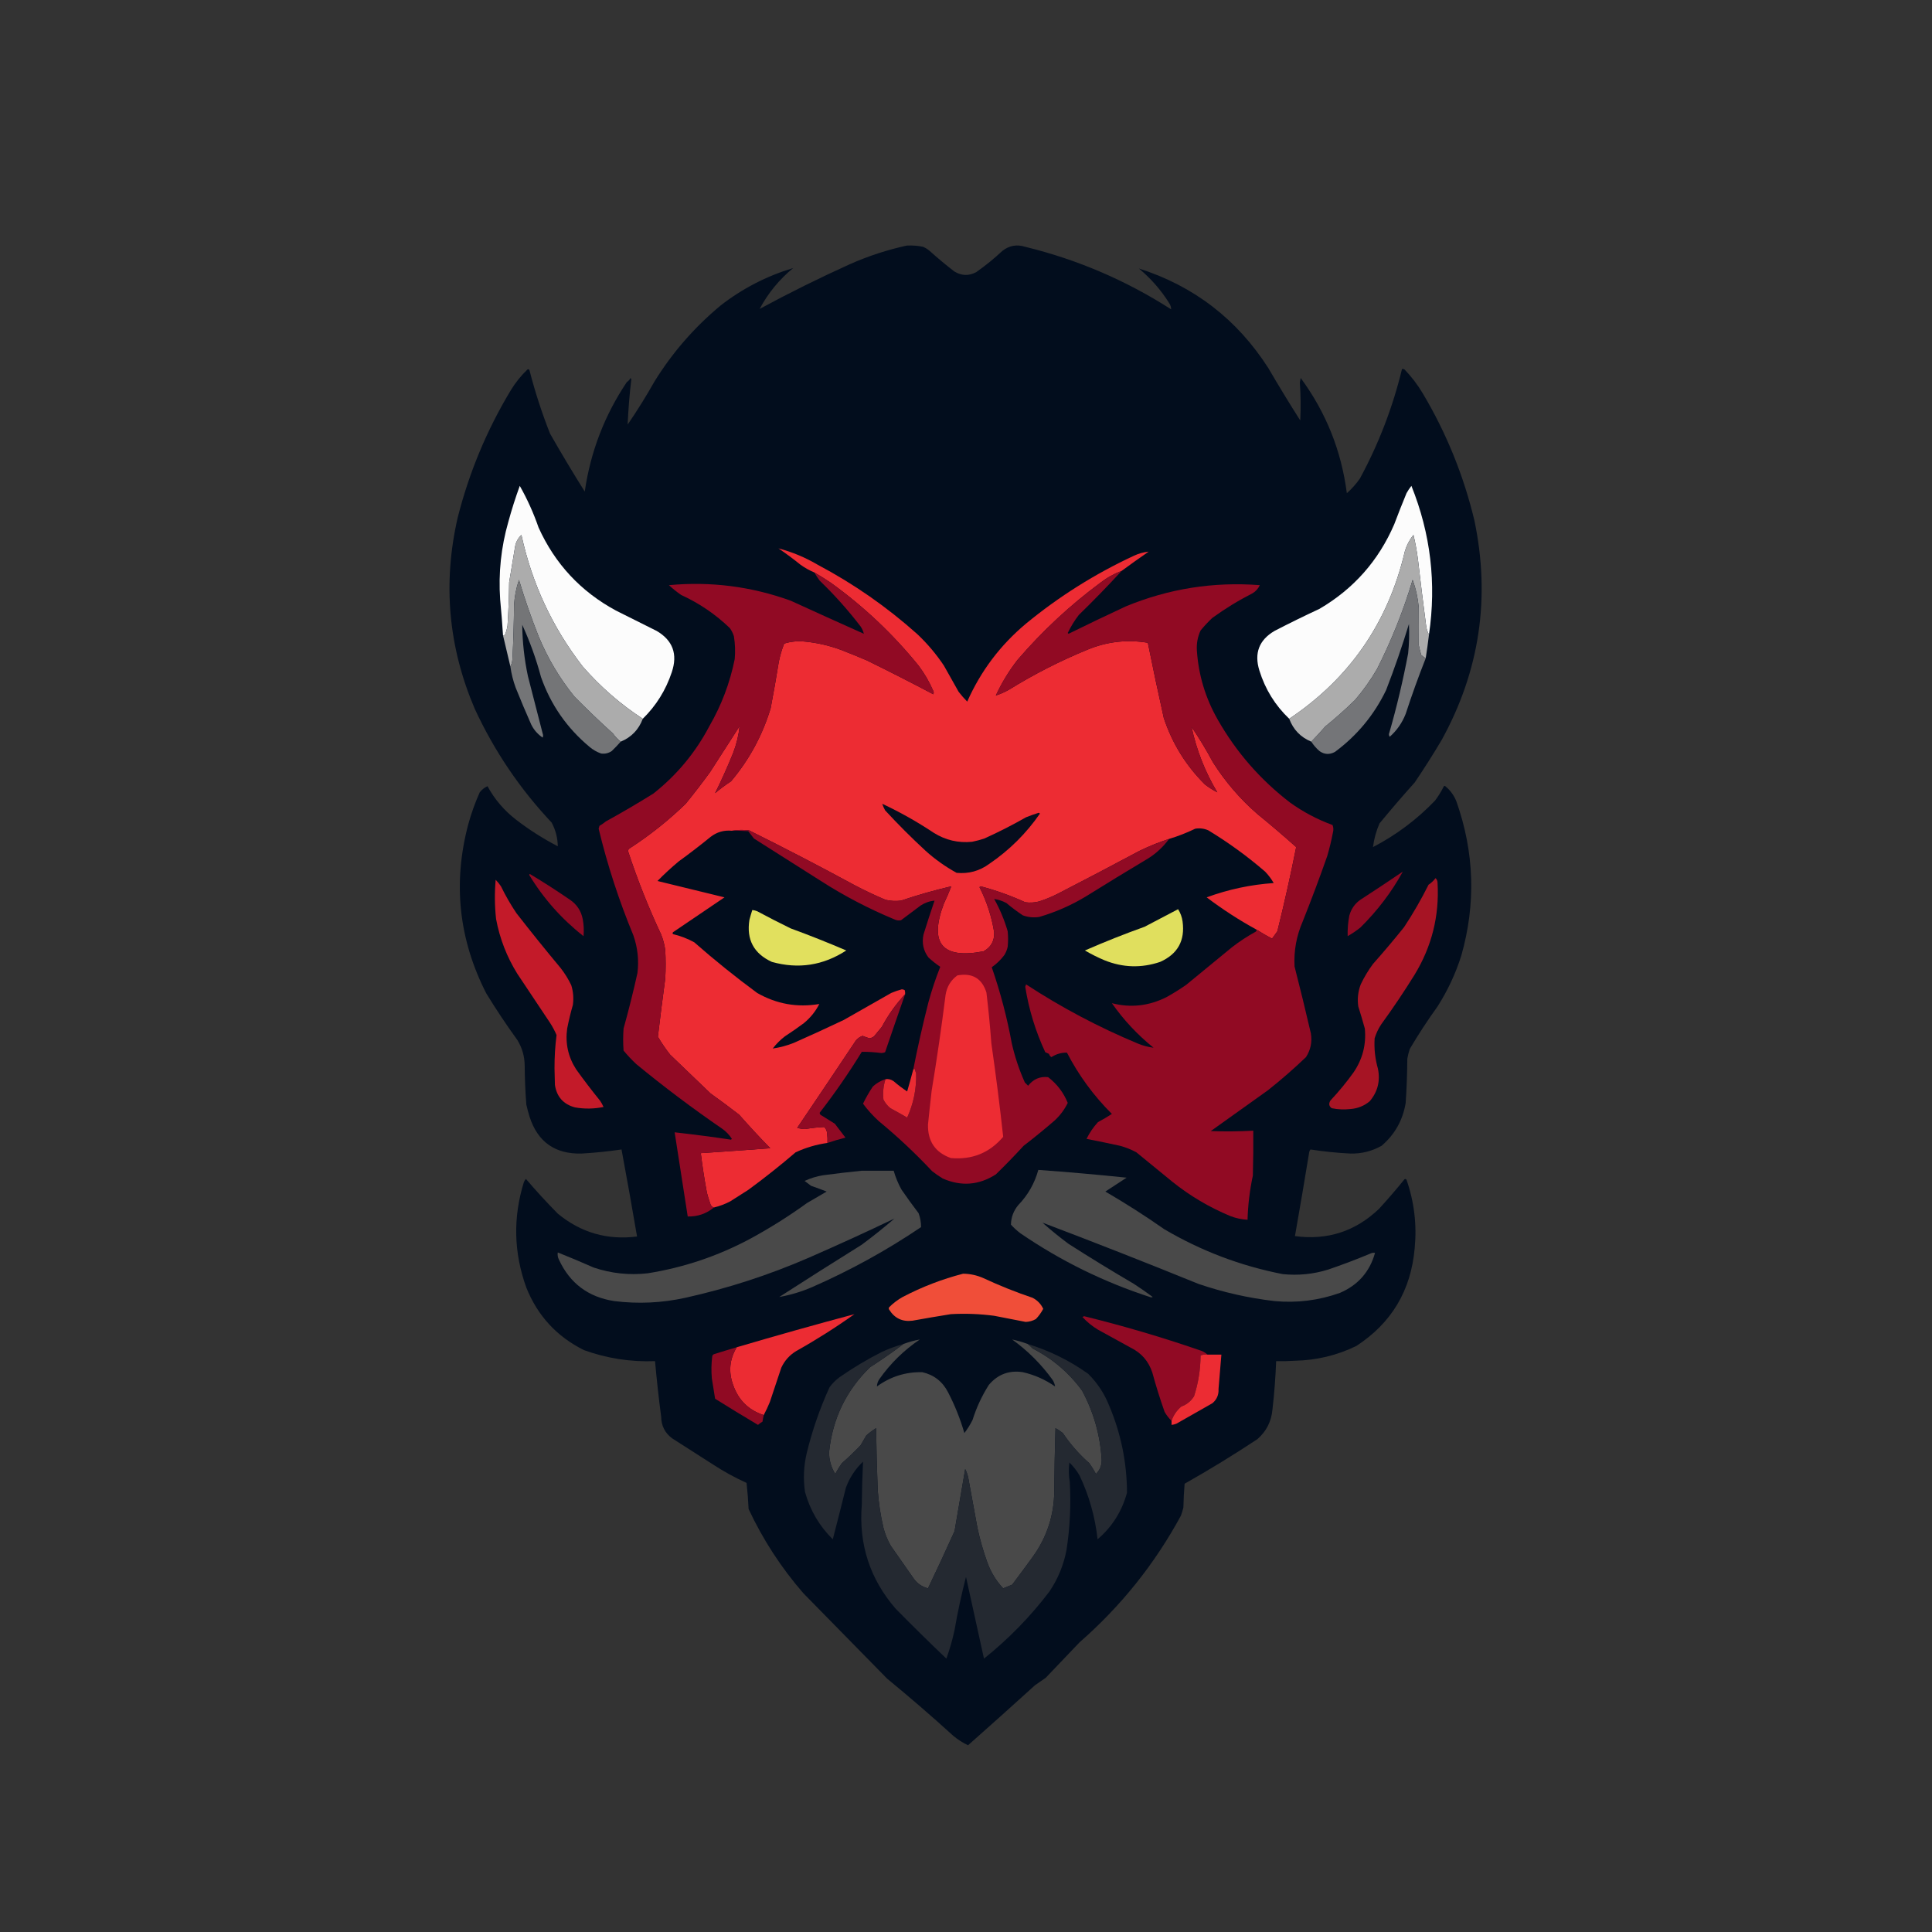 <?xml version="1.0" encoding="UTF-8"?>
<!DOCTYPE svg PUBLIC "-//W3C//DTD SVG 1.1//EN" "http://www.w3.org/Graphics/SVG/1.1/DTD/svg11.dtd">
<svg xmlns="http://www.w3.org/2000/svg" version="1.1" width="2364px" height="2364px" style="shape-rendering:geometricPrecision; text-rendering:geometricPrecision; image-rendering:optimizeQuality; fill-rule:evenodd; clip-rule:evenodd" xmlns:xlink="http://www.w3.org/1999/xlink">
<rect width="100%" height="100%" fill="#333333" stroke="none"/>
<g><path style="opacity:0.999" fill="#020d1d" d="M 1109.5,300.5 C 1116.26,300.123 1122.92,300.623 1129.5,302C 1132.43,303.271 1135.1,304.938 1137.5,307C 1147.21,315.71 1157.21,324.043 1167.5,332C 1176.33,337.531 1185.33,337.864 1194.5,333C 1205.75,325.091 1216.41,316.424 1226.5,307C 1234.9,300.407 1244.23,298.74 1254.5,302C 1318.37,317.614 1377.87,343.114 1433,378.5C 1432.98,376.08 1432.31,373.747 1431,371.5C 1420.9,355.219 1408.4,340.885 1393.5,328.5C 1460.85,349.988 1513.69,390.655 1552,450.5C 1564.6,472.097 1577.6,493.43 1591,514.5C 1591.74,498.988 1591.58,483.488 1590.5,468C 1590.83,466.167 1591.17,464.333 1591.5,462.5C 1622.46,504.452 1641.29,551.452 1648,603.5C 1654.08,598.095 1659.41,592.095 1664,585.5C 1686.96,543.125 1704.13,498.459 1715.5,451.5C 1716.55,451.351 1717.55,451.517 1718.5,452C 1727.15,460.98 1734.65,470.814 1741,481.5C 1769.82,529.95 1790.82,581.617 1804,636.5C 1823.95,731.202 1810.61,820.869 1764,905.5C 1753.5,923.172 1742.5,940.505 1731,957.5C 1716.29,973.872 1701.96,990.539 1688,1007.5C 1683.91,1016.85 1681.25,1026.52 1680,1036.5C 1708.49,1021.67 1733.83,1002.67 1756,979.5C 1760,974.168 1763.5,968.502 1766.5,962.5C 1767,961.479 1767.67,961.312 1768.5,962C 1774.59,967.014 1779.09,973.181 1782,980.5C 1804.11,1042.89 1806.11,1105.89 1788,1169.5C 1781.02,1191.46 1771.35,1212.13 1759,1231.5C 1746.88,1248.29 1735.55,1265.63 1725,1283.5C 1723.69,1287.42 1722.69,1291.42 1722,1295.5C 1721.88,1313.53 1721.22,1331.53 1720,1349.5C 1716.48,1370.71 1706.65,1388.21 1690.5,1402C 1678.72,1408.61 1666.05,1411.78 1652.5,1411.5C 1636.06,1410.69 1619.72,1409.02 1603.5,1406.5C 1602.75,1407.38 1602.25,1408.38 1602,1409.5C 1596.38,1443.89 1590.55,1478.22 1584.5,1512.5C 1624.28,1517.85 1658.61,1506.68 1687.5,1479C 1698.21,1467.29 1708.54,1455.29 1718.5,1443C 1719.45,1442.38 1720.28,1442.55 1721,1443.5C 1730.47,1470.73 1733.8,1498.73 1731,1527.5C 1726.43,1579.18 1702.6,1619.01 1659.5,1647C 1635.86,1658.46 1610.86,1664.46 1584.5,1665C 1576.84,1665.5 1569.17,1665.67 1561.5,1665.5C 1560.76,1685.22 1559.26,1704.89 1557,1724.5C 1555.72,1739.22 1549.56,1751.39 1538.5,1761C 1509.5,1780.17 1479.83,1798.34 1449.5,1815.5C 1448.69,1825.12 1448.19,1834.79 1448,1844.5C 1447.2,1847.89 1446.2,1851.23 1445,1854.5C 1413.11,1913.43 1371.77,1965.1 1321,2009.5C 1307.17,2024 1293.33,2038.5 1279.5,2053C 1275.17,2056 1270.83,2059 1266.5,2062C 1239.32,2086.69 1211.98,2111.19 1184.5,2135.5C 1177.99,2132.42 1171.99,2128.58 1166.5,2124C 1140.06,2099.96 1113.06,2076.62 1085.5,2054C 1051.33,2019.17 1017.17,1984.33 983,1949.5C 955.912,1918.34 933.579,1884.01 916,1846.5C 915.498,1835.8 914.665,1825.14 913.5,1814.5C 899.223,1808.03 885.557,1800.53 872.5,1792C 855.833,1781.33 839.167,1770.67 822.5,1760C 813.665,1753.5 809.165,1744.66 809,1733.5C 806.023,1710.87 803.523,1688.2 801.5,1665.5C 771.593,1666.63 742.593,1662.13 714.5,1652C 681.29,1635.46 657.79,1609.96 644,1575.5C 628.572,1532.81 627.572,1489.81 641,1446.5C 641.583,1445 642.416,1443.67 643.5,1442.5C 655.919,1457.09 668.919,1471.26 682.5,1485C 710.689,1508.28 743.022,1517.61 779.5,1513C 773.44,1477.48 767.107,1441.98 760.5,1406.5C 744.261,1408.89 727.927,1410.56 711.5,1411.5C 679.086,1412.24 657.919,1397.24 648,1366.5C 646.462,1361.55 645.128,1356.55 644,1351.5C 642.781,1335.53 642.114,1319.53 642,1303.5C 641.837,1292.34 638.837,1282.01 633,1272.5C 619.589,1254.02 606.922,1235.02 595,1215.5C 561.241,1149.33 553.908,1080.33 573,1008.5C 576.678,995.131 581.345,982.131 587,969.5C 589.719,966.078 592.886,963.578 596.5,962C 605.227,978.069 616.894,991.736 631.5,1003C 647.484,1015.33 664.484,1026.16 682.5,1035.5C 682.385,1025.38 679.885,1015.71 675,1006.5C 636.2,965.34 604.867,919.006 581,867.5C 548.577,791.846 541.577,713.846 560,633.5C 573.968,578.238 595.635,526.238 625,477.5C 630.695,468.133 637.528,459.633 645.5,452C 646.744,451.544 647.577,452.044 648,453.5C 654.732,479.696 663.065,505.363 673,530.5C 686.663,554.498 700.83,578.165 715.5,601.5C 722.565,552.785 739.731,508.118 767,467.5C 768.959,466.252 770.459,464.585 771.5,462.5C 771.833,463 772.167,463.5 772.5,464C 770.277,482.456 768.777,500.956 768,519.5C 779.751,502.337 790.751,484.671 801,466.5C 822.784,431.375 849.617,400.542 881.5,374C 908.269,353.115 937.936,337.782 970.5,328C 953.491,342.001 939.824,358.668 929.5,378C 965.645,358.429 1002.64,340.095 1040.5,323C 1062.86,313.155 1085.86,305.655 1109.5,300.5 Z"/></g>
<g><path style="opacity:1" fill="#fcfcfc" d="M 786.5,879.5 C 759.129,861.64 734.629,840.306 713,815.5C 675.947,767.714 650.947,714.047 638,654.5C 633.439,658.827 630.772,664.16 630,670.5C 627.667,684.5 625.333,698.5 623,712.5C 622.825,730.19 622.158,747.857 621,765.5C 620.408,769.276 619.408,772.943 618,776.5C 617.329,777.252 616.496,777.586 615.5,777.5C 614.555,762.821 613.388,748.154 612,733.5C 609.772,701.233 613.105,669.566 622,638.5C 626.058,623.587 630.725,608.921 636,594.5C 645.21,610.795 652.877,627.795 659,645.5C 679.115,689.948 710.615,723.781 753.5,747C 770.198,755.349 786.864,763.682 803.5,772C 823.257,783.586 829.424,800.419 822,822.5C 814.7,844.457 802.866,863.457 786.5,879.5 Z"/></g>
<g><path style="opacity:1" fill="#fcfcfc" d="M 1748.5,776.5 C 1746.67,773.158 1745.5,769.491 1745,765.5C 1741.45,738.528 1738.11,711.528 1735,684.5C 1733.7,674.385 1731.87,664.385 1729.5,654.5C 1724.7,660.44 1721.2,667.107 1719,674.5C 1698.62,761.648 1651.46,829.981 1577.5,879.5C 1560.28,863.075 1548.11,843.409 1541,820.5C 1534.4,799.278 1540.57,783.112 1559.5,772C 1577.62,762.622 1595.96,753.622 1614.5,745C 1656.29,720.542 1686.79,686.042 1706,641.5C 1710.8,628.754 1715.8,616.087 1721,603.5C 1722.75,600.328 1724.75,597.328 1727,594.5C 1750.56,653.081 1757.73,713.748 1748.5,776.5 Z"/></g>
<g><path style="opacity:1" fill="#acacac" d="M 786.5,879.5 C 781.541,892.792 772.541,902.125 759.5,907.5C 755.912,904.741 752.746,901.408 750,897.5C 733.95,882.961 718.283,867.961 703,852.5C 684.781,830.082 670.115,805.415 659,778.5C 650.007,755.854 642.007,732.854 635,709.5C 631.612,719.545 629.612,729.878 629,740.5C 628.804,762.517 628.137,784.517 627,806.5C 626.796,809.797 625.963,812.797 624.5,815.5C 621.498,802.827 618.498,790.16 615.5,777.5C 616.496,777.586 617.329,777.252 618,776.5C 619.408,772.943 620.408,769.276 621,765.5C 622.158,747.857 622.825,730.19 623,712.5C 625.333,698.5 627.667,684.5 630,670.5C 630.772,664.16 633.439,658.827 638,654.5C 650.947,714.047 675.947,767.714 713,815.5C 734.629,840.306 759.129,861.64 786.5,879.5 Z"/></g>
<g><path style="opacity:1" fill="#acacac" d="M 1748.5,776.5 C 1747.35,786.194 1746.02,795.861 1744.5,805.5C 1742.61,804.298 1740.77,802.965 1739,801.5C 1737.87,797.535 1736.87,793.535 1736,789.5C 1736.11,774.169 1736.11,758.836 1736,743.5C 1734.96,731.812 1732.46,720.479 1728.5,709.5C 1717.24,747.126 1702.74,783.459 1685,818.5C 1677.17,832 1668.17,844.667 1658,856.5C 1646.3,867.92 1634.14,878.753 1621.5,889C 1615.97,895.363 1610.3,901.529 1604.5,907.5C 1591.43,902.1 1582.43,892.766 1577.5,879.5C 1651.46,829.981 1698.62,761.648 1719,674.5C 1721.2,667.107 1724.7,660.44 1729.5,654.5C 1731.87,664.385 1733.7,674.385 1735,684.5C 1738.11,711.528 1741.45,738.528 1745,765.5C 1745.5,769.491 1746.67,773.158 1748.5,776.5 Z"/></g>
<g><path style="opacity:1" fill="#ed2c33" d="M 1372.5,698.5 C 1363.12,702.022 1354.46,706.856 1346.5,713C 1309.2,740.63 1275.37,772.13 1245,807.5C 1234.52,820.949 1225.69,835.449 1218.5,851C 1223.96,849.28 1229.29,846.947 1234.5,844C 1265.06,825.051 1297.06,808.718 1330.5,795C 1354.4,785.069 1379.07,782.236 1404.5,786.5C 1410.68,817.223 1417.18,847.89 1424,878.5C 1434.38,909.779 1451.21,936.946 1474.5,960C 1479.57,963.824 1484.57,966.991 1489.5,969.5C 1474.56,944.508 1464.06,917.841 1458,889.5C 1467.42,903.335 1476.09,917.668 1484,932.5C 1498.99,956.262 1517.16,977.429 1538.5,996C 1554.63,1009.13 1570.46,1022.63 1586,1036.5C 1579.14,1070.94 1571.47,1105.28 1563,1139.5C 1560.82,1142.54 1558.65,1145.54 1556.5,1148.5C 1549.98,1145.07 1543.64,1141.41 1537.5,1137.5C 1516.2,1125.85 1495.87,1112.68 1476.5,1098C 1502.97,1088.27 1530.3,1082.44 1558.5,1080.5C 1555.58,1075.41 1552.08,1070.74 1548,1066.5C 1526.23,1047.73 1503.07,1030.9 1478.5,1016C 1473.36,1013.75 1468.03,1013.09 1462.5,1014C 1452.14,1019.02 1441.47,1023.18 1430.5,1026.5C 1418.18,1030.49 1406.18,1035.32 1394.5,1041C 1360.99,1058.92 1327.32,1076.59 1293.5,1094C 1286.39,1097.55 1279.06,1100.55 1271.5,1103C 1265.9,1104.46 1260.24,1104.79 1254.5,1104C 1236.9,1095.95 1218.74,1089.45 1200,1084.5C 1199.5,1084.83 1199,1085.17 1198.5,1085.5C 1207.41,1103.07 1213.41,1121.57 1216.5,1141C 1216.81,1151.39 1212.47,1159.06 1203.5,1164C 1152.67,1173.81 1136.5,1154.31 1155,1105.5C 1158.36,1098.47 1161.36,1091.47 1164,1084.5C 1143.24,1089.31 1122.74,1095.14 1102.5,1102C 1096.1,1102.82 1089.76,1102.48 1083.5,1101C 1070.59,1095.55 1057.92,1089.55 1045.5,1083C 1002.97,1059.9 959.972,1037.57 916.5,1016C 909.321,1015.18 902.321,1015.35 895.5,1016.5C 885.831,1015.58 877.164,1018.08 869.5,1024C 856.785,1034.38 843.785,1044.38 830.5,1054C 821.453,1061.53 812.787,1069.53 804.5,1078C 831.833,1084.67 859.167,1091.33 886.5,1098C 865.833,1112 845.167,1126 824.5,1140C 822.875,1140.85 822.542,1141.85 823.5,1143C 832.659,1145.16 841.326,1148.5 849.5,1153C 874.299,1174.8 899.966,1195.47 926.5,1215C 950.253,1228.56 975.586,1233.06 1002.5,1228.5C 997.873,1237.64 991.54,1245.47 983.5,1252C 976.008,1257.58 968.341,1262.91 960.5,1268C 954.833,1272.33 949.833,1277.33 945.5,1283C 954.364,1281.72 963.031,1279.38 971.5,1276C 991.953,1266.94 1012.29,1257.61 1032.5,1248C 1051.83,1237 1071.17,1226 1090.5,1215C 1094.74,1213.2 1099.08,1211.7 1103.5,1210.5C 1104.77,1210.57 1105.94,1210.9 1107,1211.5C 1107.49,1213.13 1107.66,1214.8 1107.5,1216.5C 1096.31,1228.54 1086.81,1241.87 1079,1256.5C 1075.83,1260.33 1072.67,1264.17 1069.5,1268C 1067.87,1269.31 1066.03,1270.14 1064,1270.5C 1061.12,1269.64 1058.29,1268.64 1055.5,1267.5C 1052.09,1268.63 1049.26,1270.63 1047,1273.5C 1023.29,1309.09 999.457,1344.59 975.5,1380C 978.743,1381.02 982.076,1381.52 985.5,1381.5C 993.144,1380.17 1000.81,1379.33 1008.5,1379C 1010.6,1381.04 1011.77,1383.54 1012,1386.5C 1012.5,1390.49 1012.67,1394.49 1012.5,1398.5C 998.909,1400.38 985.909,1404.22 973.5,1410C 954.742,1426.09 935.409,1441.43 915.5,1456C 908.167,1460.67 900.833,1465.33 893.5,1470C 887.131,1473.35 880.465,1475.85 873.5,1477.5C 871.112,1476.78 869.612,1475.11 869,1472.5C 867.465,1468.23 866.131,1463.89 865,1459.5C 861.964,1443.37 859.464,1427.2 857.5,1411C 885.845,1409.12 914.178,1407.12 942.5,1405C 929.522,1391.69 916.855,1378.02 904.5,1364C 893.012,1355.09 881.345,1346.42 869.5,1338C 853,1322.17 836.5,1306.33 820,1290.5C 814.506,1283.51 809.506,1276.18 805,1268.5C 807.806,1244.85 810.806,1221.19 814,1197.5C 814.667,1185.83 814.667,1174.17 814,1162.5C 813.116,1155.96 811.449,1149.63 809,1143.5C 793.442,1110.33 779.942,1076.33 768.5,1041.5C 768.529,1039.97 769.196,1038.8 770.5,1038C 795.062,1022.12 817.895,1003.95 839,983.5C 849.383,970.785 859.383,957.785 869,944.5C 881,925.833 893,907.167 905,888.5C 903.8,899.784 901.134,910.784 897,921.5C 890.212,938.245 882.879,954.579 875,970.5C 881.218,965.281 887.718,960.448 894.5,956C 916.776,929.625 932.942,899.791 943,866.5C 946.612,847.55 949.945,828.55 953,809.5C 954.547,801.979 956.713,794.645 959.5,787.5C 967.64,784.963 975.973,784.13 984.5,785C 999.595,786.44 1014.26,789.774 1028.5,795C 1039.25,799.138 1049.91,803.471 1060.5,808C 1087.93,821.465 1115.1,835.299 1142,849.5C 1142.67,848.167 1142.67,846.833 1142,845.5C 1137.2,834.39 1131.2,824.056 1124,814.5C 1092.66,775.823 1056.83,741.99 1016.5,713C 1009.97,708.572 1003.31,704.405 996.5,700.5C 990.484,697.991 984.818,694.824 979.5,691C 970.782,683.948 961.782,677.281 952.5,671C 969.306,675.393 985.306,682.06 1000.5,691C 1044.66,714.405 1085.33,742.739 1122.5,776C 1134.84,787.661 1145.67,800.494 1155,814.5C 1161,825.167 1167,835.833 1173,846.5C 1176.27,850.728 1179.77,854.728 1183.5,858.5C 1200.03,821.123 1224.03,789.289 1255.5,763C 1295.82,729.819 1339.82,702.152 1387.5,680C 1393.29,677.289 1399.29,675.622 1405.5,675C 1394.32,682.696 1383.32,690.53 1372.5,698.5 Z"/></g>
<g><path style="opacity:1" fill="#910a23" d="M 1372.5,698.5 C 1355.51,716.989 1338.01,734.989 1320,752.5C 1314.75,759.332 1310.25,766.665 1306.5,774.5C 1306.83,774.833 1307.17,775.167 1307.5,775.5C 1330.68,764.077 1354.01,752.91 1377.5,742C 1430.02,720.305 1484.69,711.639 1541.5,716C 1539.55,720.28 1536.55,723.613 1532.5,726C 1515.33,734.745 1499,744.745 1483.5,756C 1478.3,760.865 1473.47,766.032 1469,771.5C 1465.45,779.264 1463.95,787.43 1464.5,796C 1466.52,826.07 1475.02,854.237 1490,880.5C 1512.64,920.258 1542.14,954.092 1578.5,982C 1594.5,993.504 1611.84,1002.67 1630.5,1009.5C 1631.65,1012.45 1631.82,1015.45 1631,1018.5C 1629.14,1028.28 1626.8,1037.95 1624,1047.5C 1614.56,1074.39 1604.56,1101.05 1594,1127.5C 1586.35,1145.09 1583.02,1163.42 1584,1182.5C 1590.98,1209.75 1597.65,1237.09 1604,1264.5C 1605.7,1274.99 1603.7,1284.65 1598,1293.5C 1583.09,1307.75 1567.59,1321.25 1551.5,1334C 1528.17,1350.67 1504.83,1367.33 1481.5,1384C 1498.84,1384.63 1516.18,1384.47 1533.5,1383.5C 1533.67,1401.84 1533.5,1420.17 1533,1438.5C 1529.19,1456.31 1527.02,1474.31 1526.5,1492.5C 1519.28,1492.11 1512.28,1490.61 1505.5,1488C 1479.75,1477.3 1456.09,1463.3 1434.5,1446C 1419.83,1434 1405.17,1422 1390.5,1410C 1384.14,1406.55 1377.47,1403.88 1370.5,1402C 1356.81,1399.02 1343.14,1396.19 1329.5,1393.5C 1333.19,1385.98 1337.86,1379.15 1343.5,1373C 1349.33,1369.92 1355,1366.59 1360.5,1363C 1338.26,1340.84 1319.92,1315.84 1305.5,1288C 1298.66,1287.89 1292.33,1289.72 1286.5,1293.5C 1285.03,1292.56 1284.03,1291.23 1283.5,1289.5C 1282.01,1288.76 1280.51,1288.09 1279,1287.5C 1267.1,1261.98 1258.94,1235.31 1254.5,1207.5C 1254.83,1206.5 1255.17,1205.5 1255.5,1204.5C 1298.79,1232.82 1344.46,1256.98 1392.5,1277C 1398.7,1279.52 1405.03,1281.18 1411.5,1282C 1391.86,1266.2 1374.86,1248.03 1360.5,1227.5C 1383.54,1233.43 1405.87,1230.93 1427.5,1220C 1435.77,1215.4 1443.77,1210.4 1451.5,1205C 1470.17,1189.67 1488.83,1174.33 1507.5,1159C 1516.65,1151.92 1526.32,1145.59 1536.5,1140C 1537.25,1139.33 1537.59,1138.5 1537.5,1137.5C 1543.64,1141.41 1549.98,1145.07 1556.5,1148.5C 1558.65,1145.54 1560.82,1142.54 1563,1139.5C 1571.47,1105.28 1579.14,1070.94 1586,1036.5C 1570.46,1022.63 1554.63,1009.13 1538.5,996C 1517.16,977.429 1498.99,956.262 1484,932.5C 1476.09,917.668 1467.42,903.335 1458,889.5C 1464.06,917.841 1474.56,944.508 1489.5,969.5C 1484.57,966.991 1479.57,963.824 1474.5,960C 1451.21,936.946 1434.38,909.779 1424,878.5C 1417.18,847.89 1410.68,817.223 1404.5,786.5C 1379.07,782.236 1354.4,785.069 1330.5,795C 1297.06,808.718 1265.06,825.051 1234.5,844C 1229.29,846.947 1223.96,849.28 1218.5,851C 1225.69,835.449 1234.52,820.949 1245,807.5C 1275.37,772.13 1309.2,740.63 1346.5,713C 1354.46,706.856 1363.12,702.022 1372.5,698.5 Z"/></g>
<g><path style="opacity:1" fill="#910a24" d="M 996.5,700.5 C 1003.31,704.405 1009.97,708.572 1016.5,713C 1056.83,741.99 1092.66,775.823 1124,814.5C 1131.2,824.056 1137.2,834.39 1142,845.5C 1142.67,846.833 1142.67,848.167 1142,849.5C 1115.1,835.299 1087.93,821.465 1060.5,808C 1049.91,803.471 1039.25,799.138 1028.5,795C 1014.26,789.774 999.595,786.44 984.5,785C 975.973,784.13 967.64,784.963 959.5,787.5C 956.713,794.645 954.547,801.979 953,809.5C 949.945,828.55 946.612,847.55 943,866.5C 932.942,899.791 916.776,929.625 894.5,956C 887.718,960.448 881.218,965.281 875,970.5C 882.879,954.579 890.212,938.245 897,921.5C 901.134,910.784 903.8,899.784 905,888.5C 893,907.167 881,925.833 869,944.5C 859.383,957.785 849.383,970.785 839,983.5C 817.895,1003.95 795.062,1022.12 770.5,1038C 769.196,1038.8 768.529,1039.97 768.5,1041.5C 779.942,1076.33 793.442,1110.33 809,1143.5C 811.449,1149.63 813.116,1155.96 814,1162.5C 814.667,1174.17 814.667,1185.83 814,1197.5C 810.806,1221.19 807.806,1244.85 805,1268.5C 809.506,1276.18 814.506,1283.51 820,1290.5C 836.5,1306.33 853,1322.17 869.5,1338C 881.345,1346.42 893.012,1355.09 904.5,1364C 916.855,1378.02 929.522,1391.69 942.5,1405C 914.178,1407.12 885.845,1409.12 857.5,1411C 859.464,1427.2 861.964,1443.37 865,1459.5C 866.131,1463.89 867.465,1468.23 869,1472.5C 869.612,1475.11 871.112,1476.78 873.5,1477.5C 864.291,1485.09 853.624,1488.76 841.5,1488.5C 836.168,1454.17 830.834,1419.84 825.5,1385.5C 848.571,1388.09 871.571,1391.09 894.5,1394.5C 894.833,1394.17 895.167,1393.83 895.5,1393.5C 892.356,1388.52 888.356,1384.36 883.5,1381C 847.367,1356.2 812.367,1329.87 778.5,1302C 772.967,1296.8 767.8,1291.3 763,1285.5C 762.333,1276.5 762.333,1267.5 763,1258.5C 769.284,1235.98 774.951,1213.32 780,1190.5C 781.892,1174.74 780.226,1159.41 775,1144.5C 757.42,1102.09 743.254,1058.59 732.5,1014C 732.833,1012.83 733.167,1011.67 733.5,1010.5C 736.304,1008.86 738.971,1007.03 741.5,1005C 761.162,994.171 780.495,982.838 799.5,971C 828.187,948.317 851.02,920.817 868,888.5C 882.829,862.847 893.162,835.513 899,806.5C 899.853,797.114 899.519,787.781 898,778.5C 896.861,774.888 895.194,771.554 893,768.5C 875.506,751.661 855.673,738.161 833.5,728C 828.211,724.38 823.211,720.38 818.5,716C 869.619,711.235 919.286,717.568 967.5,735C 997.289,748.645 1027.12,762.145 1057,775.5C 1056.28,772.377 1054.95,769.377 1053,766.5C 1037.82,746.642 1021.15,727.976 1003,710.5C 1000.56,707.28 998.397,703.947 996.5,700.5 Z"/></g>
<g><path style="opacity:1" fill="#747577" d="M 759.5,907.5 C 756.092,911.411 752.426,915.245 748.5,919C 744.514,921.665 740.181,922.665 735.5,922C 730.338,920.166 725.672,917.499 721.5,914C 693.79,890.961 673.956,862.461 662,828.5C 656.113,806.503 648.446,785.17 639,764.5C 639.237,785.698 641.57,806.698 646,827.5C 651.997,850.829 657.997,874.162 664,897.5C 664.667,899.167 664.667,900.833 664,902.5C 657.901,898.402 653.234,893.069 650,886.5C 643.391,871.615 637.058,856.615 631,841.5C 627.884,833.037 625.718,824.371 624.5,815.5C 625.963,812.797 626.796,809.797 627,806.5C 628.137,784.517 628.804,762.517 629,740.5C 629.612,729.878 631.612,719.545 635,709.5C 642.007,732.854 650.007,755.854 659,778.5C 670.115,805.415 684.781,830.082 703,852.5C 718.283,867.961 733.95,882.961 750,897.5C 752.746,901.408 755.912,904.741 759.5,907.5 Z"/></g>
<g><path style="opacity:1" fill="#747578" d="M 1744.5,805.5 C 1735.65,827.876 1727.48,850.543 1720,873.5C 1715.7,884.443 1709.2,893.776 1700.5,901.5C 1699.37,899.926 1699.2,898.259 1700,896.5C 1709.19,864.57 1716.85,832.237 1723,799.5C 1724.24,787.52 1724.57,775.52 1724,763.5C 1715.66,790.853 1706.33,817.853 1696,844.5C 1681.4,874.771 1660.57,899.938 1633.5,920C 1626.87,923.635 1620.53,923.301 1614.5,919C 1610.58,915.59 1607.25,911.757 1604.5,907.5C 1610.3,901.529 1615.97,895.363 1621.5,889C 1634.14,878.753 1646.3,867.92 1658,856.5C 1668.17,844.667 1677.17,832 1685,818.5C 1702.74,783.459 1717.24,747.126 1728.5,709.5C 1732.46,720.479 1734.96,731.812 1736,743.5C 1736.11,758.836 1736.11,774.169 1736,789.5C 1736.87,793.535 1737.87,797.535 1739,801.5C 1740.77,802.965 1742.61,804.298 1744.5,805.5 Z"/></g>
<g><path style="opacity:1" fill="#060d1d" d="M 1079.5,983.5 C 1101.41,993.788 1122.41,1005.62 1142.5,1019C 1156.95,1028.04 1172.62,1031.71 1189.5,1030C 1194.57,1028.97 1199.57,1027.64 1204.5,1026C 1221.94,1018.12 1238.94,1009.45 1255.5,1000C 1260.59,997.97 1265.76,996.136 1271,994.5C 1271.5,994.833 1272,995.167 1272.5,995.5C 1255.65,1019.85 1234.98,1040.35 1210.5,1057C 1198.54,1065.77 1185.21,1069.43 1170.5,1068C 1156.78,1060.47 1144.11,1051.47 1132.5,1041C 1115.28,1025.11 1098.78,1008.61 1083,991.5C 1081.55,988.929 1080.38,986.262 1079.5,983.5 Z"/></g>
<g><path style="opacity:1" fill="#910a24" d="M 895.5,1016.5 C 902.321,1015.35 909.321,1015.18 916.5,1016C 959.972,1037.57 1002.97,1059.9 1045.5,1083C 1057.92,1089.55 1070.59,1095.55 1083.5,1101C 1089.76,1102.48 1096.1,1102.82 1102.5,1102C 1122.74,1095.14 1143.24,1089.31 1164,1084.5C 1161.36,1091.47 1158.36,1098.47 1155,1105.5C 1136.5,1154.31 1152.67,1173.81 1203.5,1164C 1212.47,1159.06 1216.81,1151.39 1216.5,1141C 1213.41,1121.57 1207.41,1103.07 1198.5,1085.5C 1199,1085.17 1199.5,1084.83 1200,1084.5C 1218.74,1089.45 1236.9,1095.95 1254.5,1104C 1260.24,1104.79 1265.9,1104.46 1271.5,1103C 1279.06,1100.55 1286.39,1097.55 1293.5,1094C 1327.32,1076.59 1360.99,1058.92 1394.5,1041C 1406.18,1035.32 1418.18,1030.49 1430.5,1026.5C 1423.62,1035.88 1415.29,1043.71 1405.5,1050C 1379.67,1065.42 1354,1081.08 1328.5,1097C 1310.58,1107.8 1291.58,1116.13 1271.5,1122C 1264.65,1123.03 1257.98,1122.37 1251.5,1120C 1244.55,1115.38 1237.88,1110.38 1231.5,1105C 1226.7,1102.42 1221.7,1100.75 1216.5,1100C 1223.51,1112.53 1229.01,1125.7 1233,1139.5C 1233.67,1145.83 1233.67,1152.17 1233,1158.5C 1232.23,1162.05 1230.89,1165.38 1229,1168.5C 1224.59,1174.41 1219.43,1179.41 1213.5,1183.5C 1224.01,1213.87 1232.18,1244.87 1238,1276.5C 1241.74,1293.06 1247.07,1309.06 1254,1324.5C 1255.33,1325.83 1256.67,1327.17 1258,1328.5C 1264.43,1320.36 1272.59,1316.86 1282.5,1318C 1293.35,1326.35 1301.35,1336.85 1306.5,1349.5C 1302.55,1357.63 1297.22,1364.8 1290.5,1371C 1278.12,1381.71 1265.46,1392.05 1252.5,1402C 1241.47,1414.02 1230.14,1425.69 1218.5,1437C 1197.75,1450.27 1176.08,1451.93 1153.5,1442C 1148.99,1439.25 1144.66,1436.25 1140.5,1433C 1120.09,1411.26 1098.43,1390.92 1075.5,1372C 1068.26,1365.43 1061.76,1358.26 1056,1350.5C 1059.42,1343.36 1063.42,1336.36 1068,1329.5C 1072.53,1325.32 1077.7,1322.32 1083.5,1320.5C 1080.87,1328.64 1080.04,1336.98 1081,1345.5C 1083.08,1349.58 1085.91,1353.08 1089.5,1356C 1096.41,1359.71 1103.25,1363.54 1110,1367.5C 1117.8,1350.31 1121.47,1332.31 1121,1313.5C 1120.33,1311.5 1119.67,1309.5 1119,1307.5C 1118.62,1308.06 1118.12,1308.39 1117.5,1308.5C 1122.91,1281.03 1129.08,1253.69 1136,1226.5C 1140.04,1211.71 1144.87,1197.21 1150.5,1183C 1145.38,1179.55 1140.55,1175.71 1136,1171.5C 1129.81,1163.18 1127.81,1153.85 1130,1143.5C 1134.31,1129.58 1138.81,1115.74 1143.5,1102C 1137.43,1102.58 1131.76,1104.58 1126.5,1108C 1118.5,1114 1110.5,1120 1102.5,1126C 1099.74,1126.58 1097.08,1126.25 1094.5,1125C 1063.02,1111.93 1033.02,1096.26 1004.5,1078C 977.167,1060.67 949.833,1043.33 922.5,1026C 920.167,1023 917.833,1020 915.5,1017C 908.842,1016.5 902.175,1016.33 895.5,1016.5 Z"/></g>
<g><path style="opacity:1" fill="#8e0a23" d="M 1716.5,1066.5 C 1702.81,1091.46 1685.48,1114.29 1664.5,1135C 1659.61,1138.89 1654.44,1142.39 1649,1145.5C 1648.76,1137.12 1649.42,1128.78 1651,1120.5C 1653.16,1112.34 1657.66,1105.84 1664.5,1101C 1682.01,1089.64 1699.34,1078.14 1716.5,1066.5 Z"/></g>
<g><path style="opacity:1" fill="#8f0a23" d="M 647.5,1070.5 C 647.56,1069.96 647.893,1069.62 648.5,1069.5C 665.173,1079.5 681.506,1090 697.5,1101C 705.843,1106.69 711.01,1114.52 713,1124.5C 714.331,1131.46 714.664,1138.46 714,1145.5C 687.175,1124.43 665.008,1099.43 647.5,1070.5 Z"/></g>
<g><path style="opacity:1" fill="#a61424" d="M 1756.5,1074.5 C 1758.16,1075.95 1759,1077.95 1759,1080.5C 1761.28,1120.73 1751.94,1158.06 1731,1192.5C 1718.08,1213.35 1704.41,1233.68 1690,1253.5C 1686.53,1258.77 1683.86,1264.44 1682,1270.5C 1681.22,1283.05 1682.55,1295.38 1686,1307.5C 1689.13,1322.53 1685.8,1335.86 1676,1347.5C 1669.2,1353.16 1661.37,1356.33 1652.5,1357C 1644.75,1357.9 1637.09,1357.56 1629.5,1356C 1626.05,1353.5 1625.55,1350.33 1628,1346.5C 1638.09,1335.75 1647.42,1324.42 1656,1312.5C 1667.22,1296.18 1671.89,1278.18 1670,1258.5C 1667.49,1249.44 1664.82,1240.44 1662,1231.5C 1660.68,1222.21 1661.68,1213.21 1665,1204.5C 1669.2,1195.64 1674.2,1187.31 1680,1179.5C 1693.04,1164.79 1705.71,1149.79 1718,1134.5C 1729.01,1117.82 1739.01,1100.49 1748,1082.5C 1751.33,1080.33 1754.17,1077.67 1756.5,1074.5 Z"/></g>
<g><path style="opacity:1" fill="#c31a29" d="M 606.5,1076.5 C 608.887,1078.91 611.054,1081.58 613,1084.5C 618.575,1095.99 624.909,1106.99 632,1117.5C 649.621,1140.12 667.621,1162.46 686,1184.5C 691.085,1191 695.418,1198 699,1205.5C 701.435,1213.32 702.102,1221.32 701,1229.5C 698.254,1239.07 695.921,1248.74 694,1258.5C 691.505,1276.58 695.172,1293.25 705,1308.5C 714.283,1321.45 723.95,1334.12 734,1346.5C 735.753,1349 737.253,1351.67 738.5,1354.5C 726.866,1356.9 715.2,1357.06 703.5,1355C 689.359,1351.19 681.192,1342.02 679,1327.5C 678.833,1320.83 678.667,1314.17 678.5,1307.5C 678.433,1293.73 679.266,1280.06 681,1266.5C 678.769,1261.27 676.103,1256.27 673,1251.5C 659.667,1231.5 646.333,1211.5 633,1191.5C 620.139,1170.78 611.472,1148.45 607,1124.5C 605.245,1108.51 605.079,1092.51 606.5,1076.5 Z"/></g>
<g><path style="opacity:1" fill="#e1e05e" d="M 920.5,1113.5 C 922.564,1113.69 924.564,1114.19 926.5,1115C 940.01,1122.26 953.677,1129.26 967.5,1136C 990.439,1144.42 1013.11,1153.42 1035.5,1163C 1007.24,1181.37 976.905,1186.04 944.5,1177C 922.333,1166.83 913.166,1149.67 917,1125.5C 918.072,1121.45 919.239,1117.45 920.5,1113.5 Z"/></g>
<g><path style="opacity:1" fill="#e0df5e" d="M 1441.5,1112.5 C 1444.39,1117 1446.23,1122 1447,1127.5C 1450.2,1150.93 1441.04,1167.43 1419.5,1177C 1396.62,1184.72 1373.96,1184.06 1351.5,1175C 1343.22,1171.53 1335.22,1167.53 1327.5,1163C 1351.5,1152.5 1375.83,1142.84 1400.5,1134C 1414.23,1126.8 1427.89,1119.64 1441.5,1112.5 Z"/></g>
<g><path style="opacity:1" fill="#ed2c33" d="M 1171.5,1193.5 C 1189.75,1190.19 1201.58,1197.19 1207,1214.5C 1209.47,1235.1 1211.47,1255.77 1213,1276.5C 1218.49,1314.59 1223.33,1352.75 1227.5,1391C 1210.85,1410.64 1189.52,1419.31 1163.5,1417C 1144.41,1410.21 1135.08,1396.54 1135.5,1376C 1136.88,1362.15 1138.38,1348.32 1140,1334.5C 1146.42,1295.59 1152.08,1256.59 1157,1217.5C 1158.58,1207.31 1163.41,1199.31 1171.5,1193.5 Z"/></g>
<g><path style="opacity:1" fill="#900a24" d="M 1107.5,1216.5 C 1099.24,1240.11 1091.08,1263.77 1083,1287.5C 1081.6,1288.12 1080.1,1288.45 1078.5,1288.5C 1070.51,1287.44 1062.51,1286.94 1054.5,1287C 1038.69,1312.79 1021.52,1337.62 1003,1361.5C 1002.91,1363.11 1003.74,1364.28 1005.5,1365C 1010.83,1368.33 1016.17,1371.67 1021.5,1375C 1025.83,1380.67 1030.17,1386.33 1034.5,1392C 1027.04,1393.88 1019.71,1396.04 1012.5,1398.5C 1012.67,1394.49 1012.5,1390.49 1012,1386.5C 1011.77,1383.54 1010.6,1381.04 1008.5,1379C 1000.81,1379.33 993.144,1380.17 985.5,1381.5C 982.076,1381.52 978.743,1381.02 975.5,1380C 999.457,1344.59 1023.29,1309.09 1047,1273.5C 1049.26,1270.63 1052.09,1268.63 1055.5,1267.5C 1058.29,1268.64 1061.12,1269.64 1064,1270.5C 1066.03,1270.14 1067.87,1269.31 1069.5,1268C 1072.67,1264.17 1075.83,1260.33 1079,1256.5C 1086.81,1241.87 1096.31,1228.54 1107.5,1216.5 Z"/></g>
<g><path style="opacity:1" fill="#eb2c33" d="M 1083.5,1320.5 C 1086.92,1319.9 1090.25,1320.73 1093.5,1323C 1098.73,1327.53 1104.23,1331.7 1110,1335.5C 1112.61,1326.51 1115.11,1317.51 1117.5,1308.5C 1118.12,1308.39 1118.62,1308.06 1119,1307.5C 1119.67,1309.5 1120.33,1311.5 1121,1313.5C 1121.47,1332.31 1117.8,1350.31 1110,1367.5C 1103.25,1363.54 1096.41,1359.71 1089.5,1356C 1085.91,1353.08 1083.08,1349.58 1081,1345.5C 1080.04,1336.98 1080.87,1328.64 1083.5,1320.5 Z"/></g>
<g><path style="opacity:1" fill="#494949" d="M 1270.5,1431.5 C 1306.54,1434.09 1342.54,1437.26 1378.5,1441C 1369.83,1446.67 1361.17,1452.33 1352.5,1458C 1377.18,1472.34 1401.18,1487.67 1424.5,1504C 1469.64,1530.6 1517.97,1548.94 1569.5,1559C 1588.42,1560.92 1606.92,1559.09 1625,1553.5C 1642.4,1547.59 1659.57,1541.09 1676.5,1534C 1678.45,1533.01 1680.45,1532.68 1682.5,1533C 1676.04,1556.13 1661.71,1572.47 1639.5,1582C 1613.62,1591.2 1586.95,1594.54 1559.5,1592C 1527.74,1588.31 1496.74,1581.31 1466.5,1571C 1403.03,1545.18 1339.36,1520.18 1275.5,1496C 1285.8,1505.15 1296.47,1513.81 1307.5,1522C 1333.83,1538.84 1360.5,1555.17 1387.5,1571C 1395.34,1576.09 1403.01,1581.42 1410.5,1587C 1409.83,1587.17 1409.17,1587.33 1408.5,1587.5C 1351.25,1569.04 1297.91,1542.87 1248.5,1509C 1244.37,1505.87 1240.53,1502.37 1237,1498.5C 1237.16,1489.5 1240.16,1481.5 1246,1474.5C 1257.78,1462.29 1265.94,1447.96 1270.5,1431.5 Z"/></g>
<g><path style="opacity:1" fill="#494949" d="M 1054.5,1432.5 C 1067.5,1432.5 1080.5,1432.5 1093.5,1432.5C 1095.78,1440.49 1098.95,1448.16 1103,1455.5C 1109.76,1465.34 1116.76,1475.01 1124,1484.5C 1126.04,1490.03 1127.04,1495.69 1127,1501.5C 1084.89,1529.98 1040.39,1554.48 993.5,1575C 980.54,1580.57 967.206,1584.57 953.5,1587C 986.998,1565.42 1020.66,1544.08 1054.5,1523C 1068.2,1512.81 1081.53,1502.15 1094.5,1491C 1059.91,1507.55 1024.91,1523.55 989.5,1539C 940.728,1560.15 890.394,1576.48 838.5,1588C 809.691,1594.32 780.691,1595.65 751.5,1592C 719.89,1587.13 697.39,1570.3 684,1541.5C 682.477,1538.51 681.977,1535.51 682.5,1532.5C 697.282,1538.39 711.948,1544.56 726.5,1551C 747.926,1558.19 769.926,1560.53 792.5,1558C 836.501,1551 878.168,1537 917.5,1516C 941.844,1502.83 965.178,1488.17 987.5,1472C 995.5,1467.33 1003.5,1462.67 1011.5,1458C 1005.23,1455.51 998.895,1453.18 992.5,1451C 989.833,1449 987.167,1447 984.5,1445C 991.833,1441.58 999.5,1439.25 1007.5,1438C 1023.28,1435.89 1038.95,1434.05 1054.5,1432.5 Z"/></g>
<g><path style="opacity:1" fill="#f04e39" d="M 1178.5,1558.5 C 1187.21,1558.61 1195.54,1560.44 1203.5,1564C 1223.05,1573.11 1243.05,1581.11 1263.5,1588C 1269.36,1591.03 1273.69,1595.53 1276.5,1601.5C 1274.08,1606.09 1271.08,1610.25 1267.5,1614C 1263.62,1616.18 1259.46,1617.34 1255,1617.5C 1242.19,1614.95 1229.36,1612.45 1216.5,1610C 1198.9,1607.68 1181.23,1607.01 1163.5,1608C 1147.82,1610.5 1132.15,1613.17 1116.5,1616C 1104.14,1617.57 1094.64,1613.07 1088,1602.5C 1087.33,1601.5 1087.33,1600.5 1088,1599.5C 1092.93,1594.57 1098.43,1590.4 1104.5,1587C 1128.18,1574.61 1152.85,1565.11 1178.5,1558.5 Z"/></g>
<g><path style="opacity:1" fill="#ec2c33" d="M 934.5,1731.5 C 916.001,1725.5 903.501,1713.17 897,1694.5C 891.21,1678.35 892.71,1663.01 901.5,1648.5C 949.378,1634.37 997.378,1620.87 1045.5,1608C 1022.68,1624.25 999.012,1639.25 974.5,1653C 966.228,1657.94 960.061,1664.77 956,1673.5C 951.335,1687.49 946.669,1701.49 942,1715.5C 939.725,1721.04 937.225,1726.38 934.5,1731.5 Z"/></g>
<g><path style="opacity:1" fill="#910a24" d="M 1477.5,1657.5 C 1474.55,1657.22 1471.72,1657.56 1469,1658.5C 1468.93,1675.61 1466.26,1692.28 1461,1708.5C 1457.28,1714.44 1452.12,1718.61 1445.5,1721C 1439.88,1725.73 1435.88,1731.57 1433.5,1738.5C 1430.15,1735.3 1427.31,1731.64 1425,1727.5C 1419.4,1711.69 1414.4,1695.69 1410,1679.5C 1405.44,1665.61 1396.61,1655.44 1383.5,1649C 1370.17,1641.67 1356.83,1634.33 1343.5,1627C 1336.42,1622.75 1330.08,1617.58 1324.5,1611.5C 1325.17,1611.17 1325.83,1610.83 1326.5,1610.5C 1374.12,1622.21 1421.12,1636.04 1467.5,1652C 1471.35,1653.09 1474.68,1654.92 1477.5,1657.5 Z"/></g>
<g><path style="opacity:1" fill="#494949" d="M 1257.5,1644.5 C 1259.6,1646.1 1261.6,1647.93 1263.5,1650C 1287.72,1662.37 1307.88,1679.53 1324,1701.5C 1338.31,1728.1 1346.31,1756.43 1348,1786.5C 1348.06,1793.26 1345.73,1798.92 1341,1803.5C 1338.58,1799 1335.92,1794.67 1333,1790.5C 1320.49,1779.5 1309.66,1767.17 1300.5,1753.5C 1297.67,1751.25 1294.67,1749.25 1291.5,1747.5C 1290.67,1773.49 1290.17,1799.49 1290,1825.5C 1289.53,1854.58 1280.86,1880.91 1264,1904.5C 1255.62,1916.09 1247.12,1927.59 1238.5,1939C 1234.83,1940.5 1231.17,1942 1227.5,1943.5C 1218.82,1934.29 1212.32,1923.62 1208,1911.5C 1203.07,1897.76 1199.07,1883.76 1196,1869.5C 1192.33,1849.5 1188.67,1829.5 1185,1809.5C 1184.27,1805.25 1182.94,1801.25 1181,1797.5C 1176.67,1822.83 1172.33,1848.16 1168,1873.5C 1157.42,1896.98 1146.59,1920.32 1135.5,1943.5C 1128.15,1941.58 1122.31,1937.58 1118,1931.5C 1108.67,1918.17 1099.33,1904.83 1090,1891.5C 1086.02,1884.57 1083.02,1877.24 1081,1869.5C 1077.46,1854.35 1075.12,1839.02 1074,1823.5C 1072.99,1798.18 1072.33,1772.84 1072,1747.5C 1067.72,1750.12 1063.72,1753.12 1060,1756.5C 1057.67,1760.5 1055.33,1764.5 1053,1768.5C 1045.64,1776.2 1037.97,1783.53 1030,1790.5C 1027.08,1794.67 1024.42,1799 1022,1803.5C 1016.86,1795.28 1014.36,1786.28 1014.5,1776.5C 1018.73,1735.88 1035.4,1701.38 1064.5,1673C 1078.58,1663.97 1092.25,1654.47 1105.5,1644.5C 1112.05,1642.03 1118.71,1640.2 1125.5,1639C 1106.04,1652.12 1089.54,1668.29 1076,1687.5C 1074.09,1690.3 1073.09,1693.3 1073,1696.5C 1089.56,1684.42 1108.06,1678.59 1128.5,1679C 1142.77,1682.26 1153.27,1690.43 1160,1703.5C 1168.33,1719.5 1175,1736.17 1180,1753.5C 1183.83,1748.5 1187.17,1743.17 1190,1737.5C 1194.8,1722.23 1201.47,1707.9 1210,1694.5C 1220.96,1681.6 1234.79,1676.44 1251.5,1679C 1265.84,1682.26 1279.01,1688.09 1291,1696.5C 1290.63,1693.72 1289.63,1691.06 1288,1688.5C 1274.17,1669.33 1257.67,1652.83 1238.5,1639C 1244.98,1640.37 1251.32,1642.2 1257.5,1644.5 Z"/></g>
<g><path style="opacity:1" fill="#242931" d="M 1105.5,1644.5 C 1092.25,1654.47 1078.58,1663.97 1064.5,1673C 1035.4,1701.38 1018.73,1735.88 1014.5,1776.5C 1014.36,1786.28 1016.86,1795.28 1022,1803.5C 1024.42,1799 1027.08,1794.67 1030,1790.5C 1037.97,1783.53 1045.64,1776.2 1053,1768.5C 1055.33,1764.5 1057.67,1760.5 1060,1756.5C 1063.72,1753.12 1067.72,1750.12 1072,1747.5C 1072.33,1772.84 1072.99,1798.18 1074,1823.5C 1075.12,1839.02 1077.46,1854.35 1081,1869.5C 1083.02,1877.24 1086.02,1884.57 1090,1891.5C 1099.33,1904.83 1108.67,1918.17 1118,1931.5C 1122.31,1937.58 1128.15,1941.58 1135.5,1943.5C 1146.59,1920.32 1157.42,1896.98 1168,1873.5C 1172.33,1848.16 1176.67,1822.83 1181,1797.5C 1182.94,1801.25 1184.27,1805.25 1185,1809.5C 1188.67,1829.5 1192.33,1849.5 1196,1869.5C 1199.07,1883.76 1203.07,1897.76 1208,1911.5C 1212.32,1923.62 1218.82,1934.29 1227.5,1943.5C 1231.17,1942 1234.83,1940.5 1238.5,1939C 1247.12,1927.59 1255.62,1916.09 1264,1904.5C 1280.86,1880.91 1289.53,1854.58 1290,1825.5C 1290.17,1799.49 1290.67,1773.49 1291.5,1747.5C 1294.67,1749.25 1297.67,1751.25 1300.5,1753.5C 1309.66,1767.17 1320.49,1779.5 1333,1790.5C 1335.92,1794.67 1338.58,1799 1341,1803.5C 1345.73,1798.92 1348.06,1793.26 1348,1786.5C 1346.31,1756.43 1338.31,1728.1 1324,1701.5C 1307.88,1679.53 1287.72,1662.37 1263.5,1650C 1261.6,1647.93 1259.6,1646.1 1257.5,1644.5C 1284.2,1652.68 1308.87,1664.85 1331.5,1681C 1342.61,1692.03 1351.11,1704.86 1357,1719.5C 1371.53,1753.71 1378.87,1789.38 1379,1826.5C 1372.79,1849.28 1360.79,1868.28 1343,1883.5C 1340.02,1856.23 1332.68,1830.23 1321,1805.5C 1317.55,1799.58 1313.38,1794.25 1308.5,1789.5C 1307.48,1797.5 1307.64,1805.5 1309,1813.5C 1310.56,1841.32 1309.22,1868.98 1305,1896.5C 1301.5,1915 1294.5,1932 1284,1947.5C 1260.74,1978.09 1234.08,2005.43 1204,2029.5C 1196.66,1996.1 1189.32,1962.77 1182,1929.5C 1176.44,1950.96 1171.77,1972.63 1168,1994.5C 1165.45,2006.39 1162.11,2018.05 1158,2029.5C 1137.08,2009.58 1116.42,1989.25 1096,1968.5C 1064.41,1932.05 1050.58,1889.55 1054.5,1841C 1054.66,1823.47 1055.16,1805.97 1056,1788.5C 1046.5,1797.49 1039.5,1808.16 1035,1820.5C 1029.77,1841.54 1024.44,1862.54 1019,1883.5C 1002.54,1867.25 991.204,1847.92 985,1825.5C 982.72,1809.71 983.387,1794.05 987,1778.5C 993.761,1750.55 1003.09,1723.55 1015,1697.5C 1018.5,1692.67 1022.67,1688.5 1027.5,1685C 1044.05,1673.47 1061.38,1663.14 1079.5,1654C 1087.92,1650.14 1096.59,1646.97 1105.5,1644.5 Z"/></g>
<g><path style="opacity:1" fill="#900a23" d="M 901.5,1648.5 C 892.71,1663.01 891.21,1678.35 897,1694.5C 903.501,1713.17 916.001,1725.5 934.5,1731.5C 933.895,1734.13 933.395,1736.79 933,1739.5C 931.027,1740.64 929.193,1741.97 927.5,1743.5C 909.868,1733.03 892.368,1722.37 875,1711.5C 873.748,1703.15 872.415,1694.82 871,1686.5C 870.221,1677.47 870.388,1668.47 871.5,1659.5C 871.818,1658.35 872.484,1657.52 873.5,1657C 882.821,1654.06 892.154,1651.23 901.5,1648.5 Z"/></g>
<g><path style="opacity:1" fill="#ec2c33" d="M 1477.5,1657.5 C 1483.17,1657.5 1488.83,1657.5 1494.5,1657.5C 1493.26,1671.48 1492.09,1685.48 1491,1699.5C 1491.4,1706.63 1488.9,1712.47 1483.5,1717C 1468.83,1725.33 1454.17,1733.67 1439.5,1742C 1437.56,1742.81 1435.56,1743.31 1433.5,1743.5C 1433.5,1741.83 1433.5,1740.17 1433.5,1738.5C 1435.88,1731.57 1439.88,1725.73 1445.5,1721C 1452.12,1718.61 1457.28,1714.44 1461,1708.5C 1466.26,1692.28 1468.93,1675.61 1469,1658.5C 1471.72,1657.56 1474.55,1657.22 1477.5,1657.5 Z"/></g>
</svg>
